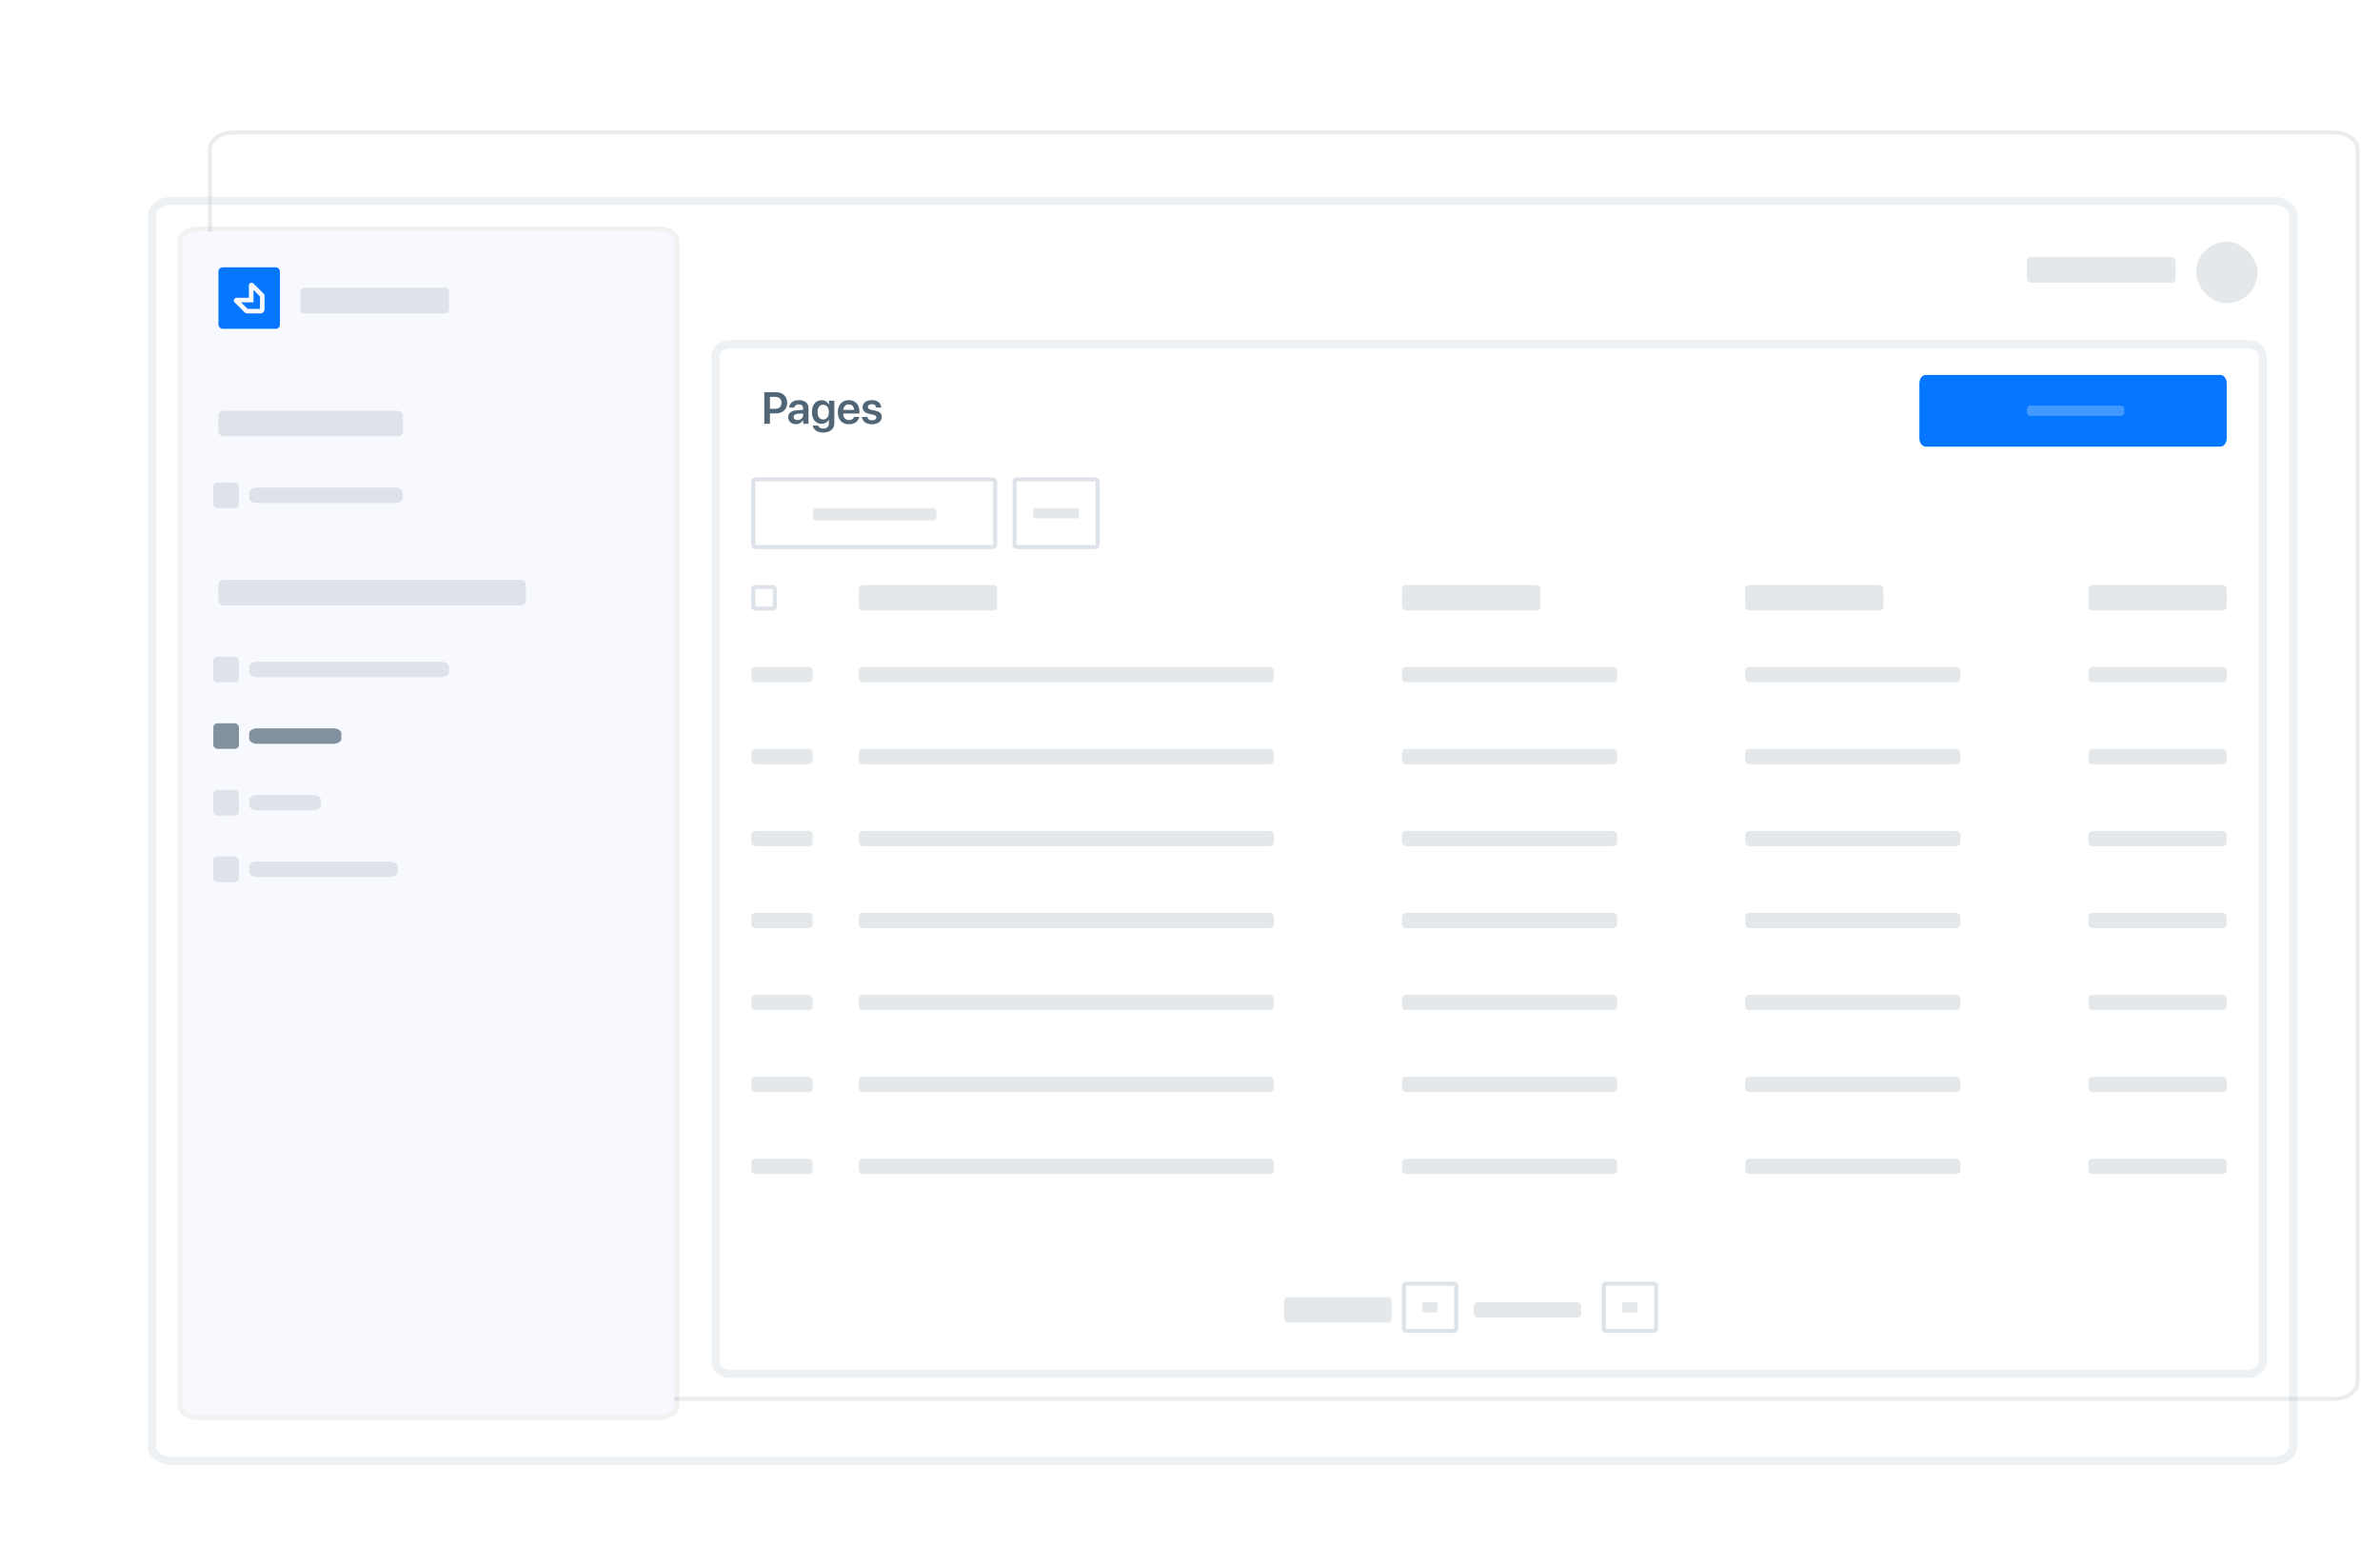 <svg width="584" height="384" viewBox="0 0 584 384" fill="none" xmlns="http://www.w3.org/2000/svg">
<g filter="url(#filter0_dd)">
<path d="M557.714 48H42.286C38.814 48 36 50.065 36 52.612V355.159C36 357.707 38.814 359.771 42.286 359.771H557.714C561.186 359.771 564 357.707 564 355.159V52.612C564 50.065 561.186 48 557.714 48Z" fill="white"/>
<path d="M42.286 48.5H557.714C559.355 48.5 560.82 48.989 561.863 49.754C562.907 50.52 563.5 51.536 563.5 52.612V355.159C563.5 356.236 562.907 357.252 561.863 358.017C560.82 358.783 559.355 359.271 557.714 359.271H42.286C40.645 359.271 39.18 358.783 38.137 358.017C37.093 357.252 36.5 356.236 36.5 355.159V52.612C36.5 51.536 37.093 50.52 38.137 49.754C39.18 48.989 40.645 48.5 42.286 48.5Z" stroke="#EAECED"/>
</g>
<path d="M557.714 49.257H42.286C39.508 49.257 37.257 50.906 37.257 52.939V354.833C37.257 356.866 39.508 358.514 42.286 358.514H557.714C560.492 358.514 562.743 356.866 562.743 354.833V52.939C562.743 50.906 560.492 49.257 557.714 49.257Z" stroke="#ADBACC" stroke-opacity="0.2" stroke-width="2"/>
<path d="M551.567 84.457H179.176C177.169 84.457 175.543 85.804 175.543 87.465V334.135C175.543 335.796 177.169 337.143 179.176 337.143H551.567C553.573 337.143 555.2 335.796 555.2 334.135V87.465C555.2 85.804 553.573 84.457 551.567 84.457Z" fill="white" stroke="#ADBACC" stroke-opacity="0.2" stroke-width="2"/>
<path d="M161.714 55.543H48.571C45.794 55.543 43.543 57.147 43.543 59.126V344.874C43.543 346.853 45.794 348.457 48.571 348.457H161.714C164.491 348.457 166.743 346.853 166.743 344.874V59.126C166.743 57.147 164.491 55.543 161.714 55.543Z" fill="#4D394B" fill-opacity="0.07"/>
<path d="M161.714 56.8H48.571C46.489 56.8 44.8 58.004 44.8 59.489V344.511C44.8 345.996 46.489 347.2 48.571 347.2H161.714C163.797 347.2 165.486 345.996 165.486 344.511V59.489C165.486 58.004 163.797 56.8 161.714 56.8Z" fill="#F7F9FE"/>
<rect x="184.343" y="117.143" width="60.343" height="17.6" rx="1" fill="white"/>
<rect x="184.843" y="117.643" width="59.343" height="16.6" rx="0.5" stroke="#ADBACC" stroke-opacity="0.4"/>
<path d="M228.778 124.686H200.441C199.882 124.686 199.429 125.14 199.429 125.7V126.714C199.429 127.274 199.882 127.728 200.441 127.728H228.778C229.337 127.728 229.79 127.274 229.79 126.714V125.7C229.79 125.14 229.337 124.686 228.778 124.686Z" fill="#506677" fill-opacity="0.15"/>
<rect x="248.457" y="117.143" width="21.371" height="17.6" rx="1" fill="white"/>
<rect x="248.957" y="117.643" width="20.371" height="16.6" rx="0.5" stroke="#ADBACC" stroke-opacity="0.4"/>
<path d="M264.423 124.686H253.863C253.655 124.686 253.486 125.061 253.486 125.524V126.362C253.486 126.825 253.655 127.2 253.863 127.2H264.423C264.631 127.2 264.8 126.825 264.8 126.362V125.524C264.8 125.061 264.631 124.686 264.423 124.686Z" fill="#506677" fill-opacity="0.15"/>
<path d="M544.812 92H472.559C471.682 92 470.971 92.927 470.971 94.071V107.529C470.971 108.673 471.682 109.6 472.559 109.6H544.812C545.689 109.6 546.4 108.673 546.4 107.529V94.071C546.4 92.927 545.689 92 544.812 92Z" fill="#0477FE"/>
<path opacity="0.5" d="M520.461 99.543H498.168C497.728 99.543 497.371 99.918 497.371 100.381V101.219C497.371 101.682 497.728 102.057 498.168 102.057H520.461C520.901 102.057 521.257 101.682 521.257 101.219V100.381C521.257 99.918 520.901 99.543 520.461 99.543Z" fill="white" fill-opacity="0.5"/>
<rect x="210.743" y="143.543" width="33.943" height="6.286" rx="1" fill="#E5E8EB"/>
<rect x="184.343" y="143.543" width="6.286" height="6.286" rx="1" fill="white"/>
<rect x="184.843" y="144.043" width="5.286" height="5.286" rx="0.5" stroke="#ADBACC" stroke-opacity="0.4"/>
<rect x="315.086" y="318.286" width="26.4" height="6.286" rx="1" fill="#506677" fill-opacity="0.15"/>
<rect x="344" y="314.514" width="13.829" height="12.571" rx="1" fill="white"/>
<rect x="344.5" y="315.014" width="12.829" height="11.571" rx="0.5" stroke="#ADBACC" stroke-opacity="0.4"/>
<path d="M352.674 319.543H349.154C349.085 319.543 349.029 319.918 349.029 320.381V321.219C349.029 321.682 349.085 322.057 349.154 322.057H352.674C352.744 322.057 352.8 321.682 352.8 321.219V320.381C352.8 319.918 352.744 319.543 352.674 319.543Z" fill="#506677" fill-opacity="0.15"/>
<rect x="361.6" y="319.543" width="26.4" height="3.771" rx="1" fill="#506677" fill-opacity="0.15"/>
<rect x="393.029" y="314.514" width="13.829" height="12.571" rx="1" fill="white"/>
<rect x="393.529" y="315.014" width="12.829" height="11.571" rx="0.5" stroke="#ADBACC" stroke-opacity="0.4"/>
<path d="M401.703 319.543H398.183C398.113 319.543 398.057 319.918 398.057 320.381V321.219C398.057 321.682 398.113 322.057 398.183 322.057H401.703C401.772 322.057 401.829 321.682 401.829 321.219V320.381C401.829 319.918 401.772 319.543 401.703 319.543Z" fill="#506677" fill-opacity="0.15"/>
<rect x="184.343" y="163.657" width="15.086" height="3.771" rx="1" fill="#506677" fill-opacity="0.15"/>
<rect x="210.743" y="163.657" width="101.829" height="3.771" rx="1" fill="#506677" fill-opacity="0.15"/>
<rect x="344" y="163.657" width="52.8" height="3.771" rx="1" fill="#506677" fill-opacity="0.15"/>
<rect x="428.229" y="163.657" width="52.8" height="3.771" rx="1" fill="#506677" fill-opacity="0.15"/>
<rect x="512.457" y="163.657" width="33.943" height="3.771" rx="1" fill="#506677" fill-opacity="0.15"/>
<rect x="184.343" y="183.771" width="15.086" height="3.771" rx="1" fill="#506677" fill-opacity="0.15"/>
<rect x="210.743" y="183.771" width="101.829" height="3.771" rx="1" fill="#506677" fill-opacity="0.15"/>
<rect x="344" y="183.771" width="52.8" height="3.771" rx="1" fill="#506677" fill-opacity="0.15"/>
<rect x="428.229" y="183.771" width="52.8" height="3.771" rx="1" fill="#506677" fill-opacity="0.15"/>
<rect x="512.457" y="183.771" width="33.943" height="3.771" rx="1" fill="#506677" fill-opacity="0.15"/>
<rect x="184.343" y="203.886" width="15.086" height="3.771" rx="1" fill="#506677" fill-opacity="0.15"/>
<rect x="210.743" y="203.886" width="101.829" height="3.771" rx="1" fill="#506677" fill-opacity="0.15"/>
<rect x="344" y="203.886" width="52.8" height="3.771" rx="1" fill="#506677" fill-opacity="0.15"/>
<rect x="428.229" y="203.886" width="52.8" height="3.771" rx="1" fill="#506677" fill-opacity="0.15"/>
<rect x="512.457" y="203.886" width="33.943" height="3.771" rx="1" fill="#506677" fill-opacity="0.15"/>
<rect x="184.343" y="224" width="15.086" height="3.771" rx="1" fill="#506677" fill-opacity="0.15"/>
<rect x="210.743" y="224" width="101.829" height="3.771" rx="1" fill="#506677" fill-opacity="0.15"/>
<rect x="344" y="224" width="52.8" height="3.771" rx="1" fill="#506677" fill-opacity="0.15"/>
<rect x="428.229" y="224" width="52.8" height="3.771" rx="1" fill="#506677" fill-opacity="0.15"/>
<rect x="512.457" y="224" width="33.943" height="3.771" rx="1" fill="#506677" fill-opacity="0.15"/>
<rect x="184.343" y="244.114" width="15.086" height="3.771" rx="1" fill="#506677" fill-opacity="0.15"/>
<rect x="210.743" y="244.114" width="101.829" height="3.771" rx="1" fill="#506677" fill-opacity="0.15"/>
<rect x="344" y="244.114" width="52.8" height="3.771" rx="1" fill="#506677" fill-opacity="0.15"/>
<rect x="428.229" y="244.114" width="52.8" height="3.771" rx="1" fill="#506677" fill-opacity="0.15"/>
<rect x="512.457" y="244.114" width="33.943" height="3.771" rx="1" fill="#506677" fill-opacity="0.15"/>
<rect x="184.343" y="264.229" width="15.086" height="3.771" rx="1" fill="#506677" fill-opacity="0.15"/>
<rect x="210.743" y="264.229" width="101.829" height="3.771" rx="1" fill="#506677" fill-opacity="0.15"/>
<rect x="344" y="264.229" width="52.8" height="3.771" rx="1" fill="#506677" fill-opacity="0.15"/>
<rect x="428.229" y="264.229" width="52.8" height="3.771" rx="1" fill="#506677" fill-opacity="0.15"/>
<rect x="512.457" y="264.229" width="33.943" height="3.771" rx="1" fill="#506677" fill-opacity="0.15"/>
<rect x="184.343" y="284.343" width="15.086" height="3.771" rx="1" fill="#506677" fill-opacity="0.15"/>
<rect x="210.743" y="284.343" width="101.829" height="3.771" rx="1" fill="#506677" fill-opacity="0.15"/>
<rect x="344" y="284.343" width="52.8" height="3.771" rx="1" fill="#506677" fill-opacity="0.15"/>
<rect x="428.229" y="284.343" width="52.8" height="3.771" rx="1" fill="#506677" fill-opacity="0.15"/>
<rect x="512.457" y="284.343" width="33.943" height="3.771" rx="1" fill="#506677" fill-opacity="0.15"/>
<rect x="344" y="143.543" width="33.943" height="6.286" rx="1" fill="#E5E8EB"/>
<rect x="428.229" y="143.543" width="33.943" height="6.286" rx="1" fill="#E5E8EB"/>
<rect x="512.457" y="143.543" width="33.943" height="6.286" rx="1" fill="#E5E8EB"/>
<path d="M187.539 96.249V104H188.925V101.438H190.493C192.062 101.438 193.163 100.391 193.163 98.844C193.163 97.297 192.094 96.249 190.552 96.249H187.539ZM188.925 97.383H190.187C191.181 97.383 191.756 97.915 191.756 98.844C191.756 99.784 191.176 100.321 190.182 100.321H188.925V97.383ZM195.301 104.091C196.031 104.091 196.745 103.71 197.073 103.092H197.1V104H198.389V100.079C198.389 98.935 197.47 98.189 196.058 98.189C194.608 98.189 193.7 98.951 193.641 100.015H194.882C194.967 99.542 195.37 99.236 196.004 99.236C196.665 99.236 197.068 99.58 197.068 100.176V100.584L195.564 100.67C194.178 100.756 193.399 101.363 193.399 102.373C193.399 103.398 194.199 104.091 195.301 104.091ZM195.703 103.082C195.123 103.082 194.737 102.786 194.737 102.319C194.737 101.868 195.107 101.578 195.752 101.535L197.068 101.454V101.889C197.068 102.577 196.461 103.082 195.703 103.082ZM201.977 106.148C203.636 106.148 204.727 105.268 204.727 103.909V98.307H203.416V99.284H203.395C203.067 98.629 202.412 98.21 201.601 98.21C200.145 98.21 199.232 99.332 199.232 101.132C199.232 102.904 200.167 104.005 201.574 104.005C202.39 104.005 203.062 103.597 203.357 102.985H203.389V103.946C203.389 104.671 202.89 105.16 202.02 105.16C201.386 105.16 200.897 104.865 200.752 104.43H199.426C199.56 105.429 200.57 106.148 201.977 106.148ZM201.982 102.942C201.139 102.942 200.602 102.265 200.602 101.137C200.602 100.02 201.139 99.311 201.982 99.311C202.836 99.311 203.389 100.031 203.389 101.137C203.389 102.249 202.836 102.942 201.982 102.942ZM209.588 102.297C209.443 102.77 208.97 103.082 208.347 103.082C207.471 103.082 206.913 102.469 206.913 101.556V101.476H210.893V101.041C210.893 99.311 209.883 98.189 208.266 98.189C206.623 98.189 205.581 99.376 205.581 101.175C205.581 102.99 206.612 104.113 208.32 104.113C209.668 104.113 210.667 103.372 210.839 102.297H209.588ZM208.272 99.225C209.04 99.225 209.555 99.789 209.582 100.595H206.924C206.977 99.8 207.52 99.225 208.272 99.225ZM211.655 99.939C211.655 100.783 212.203 101.32 213.294 101.562L214.239 101.771C214.835 101.905 215.039 102.099 215.039 102.442C215.039 102.867 214.636 103.135 213.987 103.135C213.31 103.135 212.928 102.856 212.826 102.303H211.51C211.618 103.404 212.499 104.113 213.987 104.113C215.383 104.113 216.371 103.388 216.371 102.313C216.371 101.486 215.915 101.03 214.733 100.767L213.788 100.557C213.192 100.423 212.955 100.197 212.955 99.87C212.955 99.451 213.347 99.171 213.938 99.171C214.556 99.171 214.937 99.499 214.991 100.015H216.237C216.205 98.935 215.324 98.189 213.938 98.189C212.563 98.189 211.655 98.897 211.655 99.939Z" fill="#506677"/>
<rect x="52.343" y="118.4" width="6.286" height="6.286" rx="1" fill="#506677" fill-opacity="0.15"/>
<path d="M108.286 162.4H63.029C61.987 162.4 61.143 162.963 61.143 163.657V164.914C61.143 165.609 61.987 166.171 63.029 166.171H108.286C109.327 166.171 110.171 165.609 110.171 164.914V163.657C110.171 162.963 109.327 162.4 108.286 162.4Z" fill="#506677" fill-opacity="0.15"/>
<rect x="52.343" y="161.143" width="6.286" height="6.286" rx="1" fill="#506677" fill-opacity="0.15"/>
<rect x="52.343" y="193.829" width="6.286" height="6.286" rx="1" fill="#506677" fill-opacity="0.15"/>
<rect x="52.343" y="210.171" width="6.286" height="6.286" rx="1" fill="#506677" fill-opacity="0.15"/>
<path d="M81.886 178.743H63.029C61.987 178.743 61.143 179.306 61.143 180V181.257C61.143 181.951 61.987 182.514 63.029 182.514H81.886C82.927 182.514 83.771 181.951 83.771 181.257V180C83.771 179.306 82.927 178.743 81.886 178.743Z" fill="#506677" fill-opacity="0.7"/>
<rect x="52.343" y="177.486" width="6.286" height="6.286" rx="1" fill="#506677" fill-opacity="0.7"/>
<path d="M76.787 195.086H63.098C62.018 195.086 61.143 195.649 61.143 196.343V197.6C61.143 198.294 62.018 198.857 63.098 198.857H76.787C77.867 198.857 78.743 198.294 78.743 197.6V196.343C78.743 195.649 77.867 195.086 76.787 195.086Z" fill="#506677" fill-opacity="0.15"/>
<path d="M95.681 211.429H63.062C62.002 211.429 61.143 211.991 61.143 212.686V213.943C61.143 214.637 62.002 215.2 63.062 215.2H95.681C96.741 215.2 97.6 214.637 97.6 213.943V212.686C97.6 211.991 96.741 211.429 95.681 211.429Z" fill="#506677" fill-opacity="0.15"/>
<path d="M96.971 119.657H63.029C61.987 119.657 61.143 120.22 61.143 120.914V122.171C61.143 122.866 61.987 123.429 63.029 123.429H96.971C98.013 123.429 98.857 122.866 98.857 122.171V120.914C98.857 120.22 98.013 119.657 96.971 119.657Z" fill="#506677" fill-opacity="0.15"/>
<path d="M97.6 100.8H54.857C54.163 100.8 53.6 101.363 53.6 102.057V105.829C53.6 106.523 54.163 107.086 54.857 107.086H97.6C98.294 107.086 98.857 106.523 98.857 105.829V102.057C98.857 101.363 98.294 100.8 97.6 100.8Z" fill="#506677" fill-opacity="0.15"/>
<path d="M127.771 142.286H54.857C54.163 142.286 53.6 142.849 53.6 143.543V147.314C53.6 148.009 54.163 148.571 54.857 148.571H127.771C128.466 148.571 129.029 148.009 129.029 147.314V143.543C129.029 142.849 128.466 142.286 127.771 142.286Z" fill="#506677" fill-opacity="0.15"/>
<rect x="533.829" y="69.371" width="36.457" height="6.286" rx="1" transform="rotate(-180 533.829 69.371)" fill="#506677" fill-opacity="0.15"/>
<rect x="553.943" y="74.4" width="15.086" height="15.086" rx="7.543" transform="rotate(-180 553.943 74.4)" fill="#506677" fill-opacity="0.15"/>
<rect x="73.714" y="70.629" width="36.457" height="6.286" rx="1" fill="#506677" fill-opacity="0.15"/>
<rect x="53.6" y="65.6" width="15.086" height="15.086" rx="1" fill="#0477FE"/>
<path d="M63.878 76.914H60.613C60.509 76.915 60.405 76.894 60.309 76.854C60.212 76.814 60.125 76.756 60.051 76.682L57.563 74.192C57.472 74.101 57.409 73.984 57.384 73.857C57.359 73.73 57.372 73.598 57.421 73.478C57.471 73.358 57.555 73.256 57.663 73.184C57.771 73.112 57.898 73.074 58.027 73.074H61.075V70.024C61.075 69.895 61.113 69.768 61.185 69.661C61.257 69.553 61.359 69.469 61.479 69.42C61.599 69.371 61.73 69.359 61.857 69.384C61.984 69.409 62.101 69.471 62.193 69.562L64.682 72.05C64.756 72.124 64.814 72.211 64.854 72.308C64.894 72.404 64.915 72.508 64.914 72.612V75.878C64.914 76.153 64.805 76.416 64.61 76.61C64.416 76.805 64.152 76.914 63.878 76.914ZM60.749 75.792H63.793V72.748L62.197 71.151V74.196H59.153L60.749 75.792Z" fill="#F7F9FE"/>
<defs>
<filter id="filter0_dd" x="0" y="0" width="600" height="383.771" filterUnits="userSpaceOnUse" color-interpolation-filters="sRGB">
<feFlood flood-opacity="0" result="BackgroundImageFix"/>
<feColorMatrix in="SourceAlpha" type="matrix" values="0 0 0 0 0 0 0 0 0 0 0 0 0 0 0 0 0 0 127 0"/>
<feOffset dx="15" dy="-4"/>
<feGaussianBlur stdDeviation="7.5"/>
<feColorMatrix type="matrix" values="0 0 0 0 0 0 0 0 0 0 0 0 0 0 0 0 0 0 0.05 0"/>
<feBlend mode="normal" in2="BackgroundImageFix" result="effect1_dropShadow"/>
<feColorMatrix in="SourceAlpha" type="matrix" values="0 0 0 0 0 0 0 0 0 0 0 0 0 0 0 0 0 0 127 0"/>
<feOffset dy="-12"/>
<feGaussianBlur stdDeviation="18"/>
<feColorMatrix type="matrix" values="0 0 0 0 0 0 0 0 0 0 0 0 0 0 0 0 0 0 0.1 0"/>
<feBlend mode="normal" in2="effect1_dropShadow" result="effect2_dropShadow"/>
<feBlend mode="normal" in="SourceGraphic" in2="effect2_dropShadow" result="shape"/>
</filter>
</defs>
</svg>
